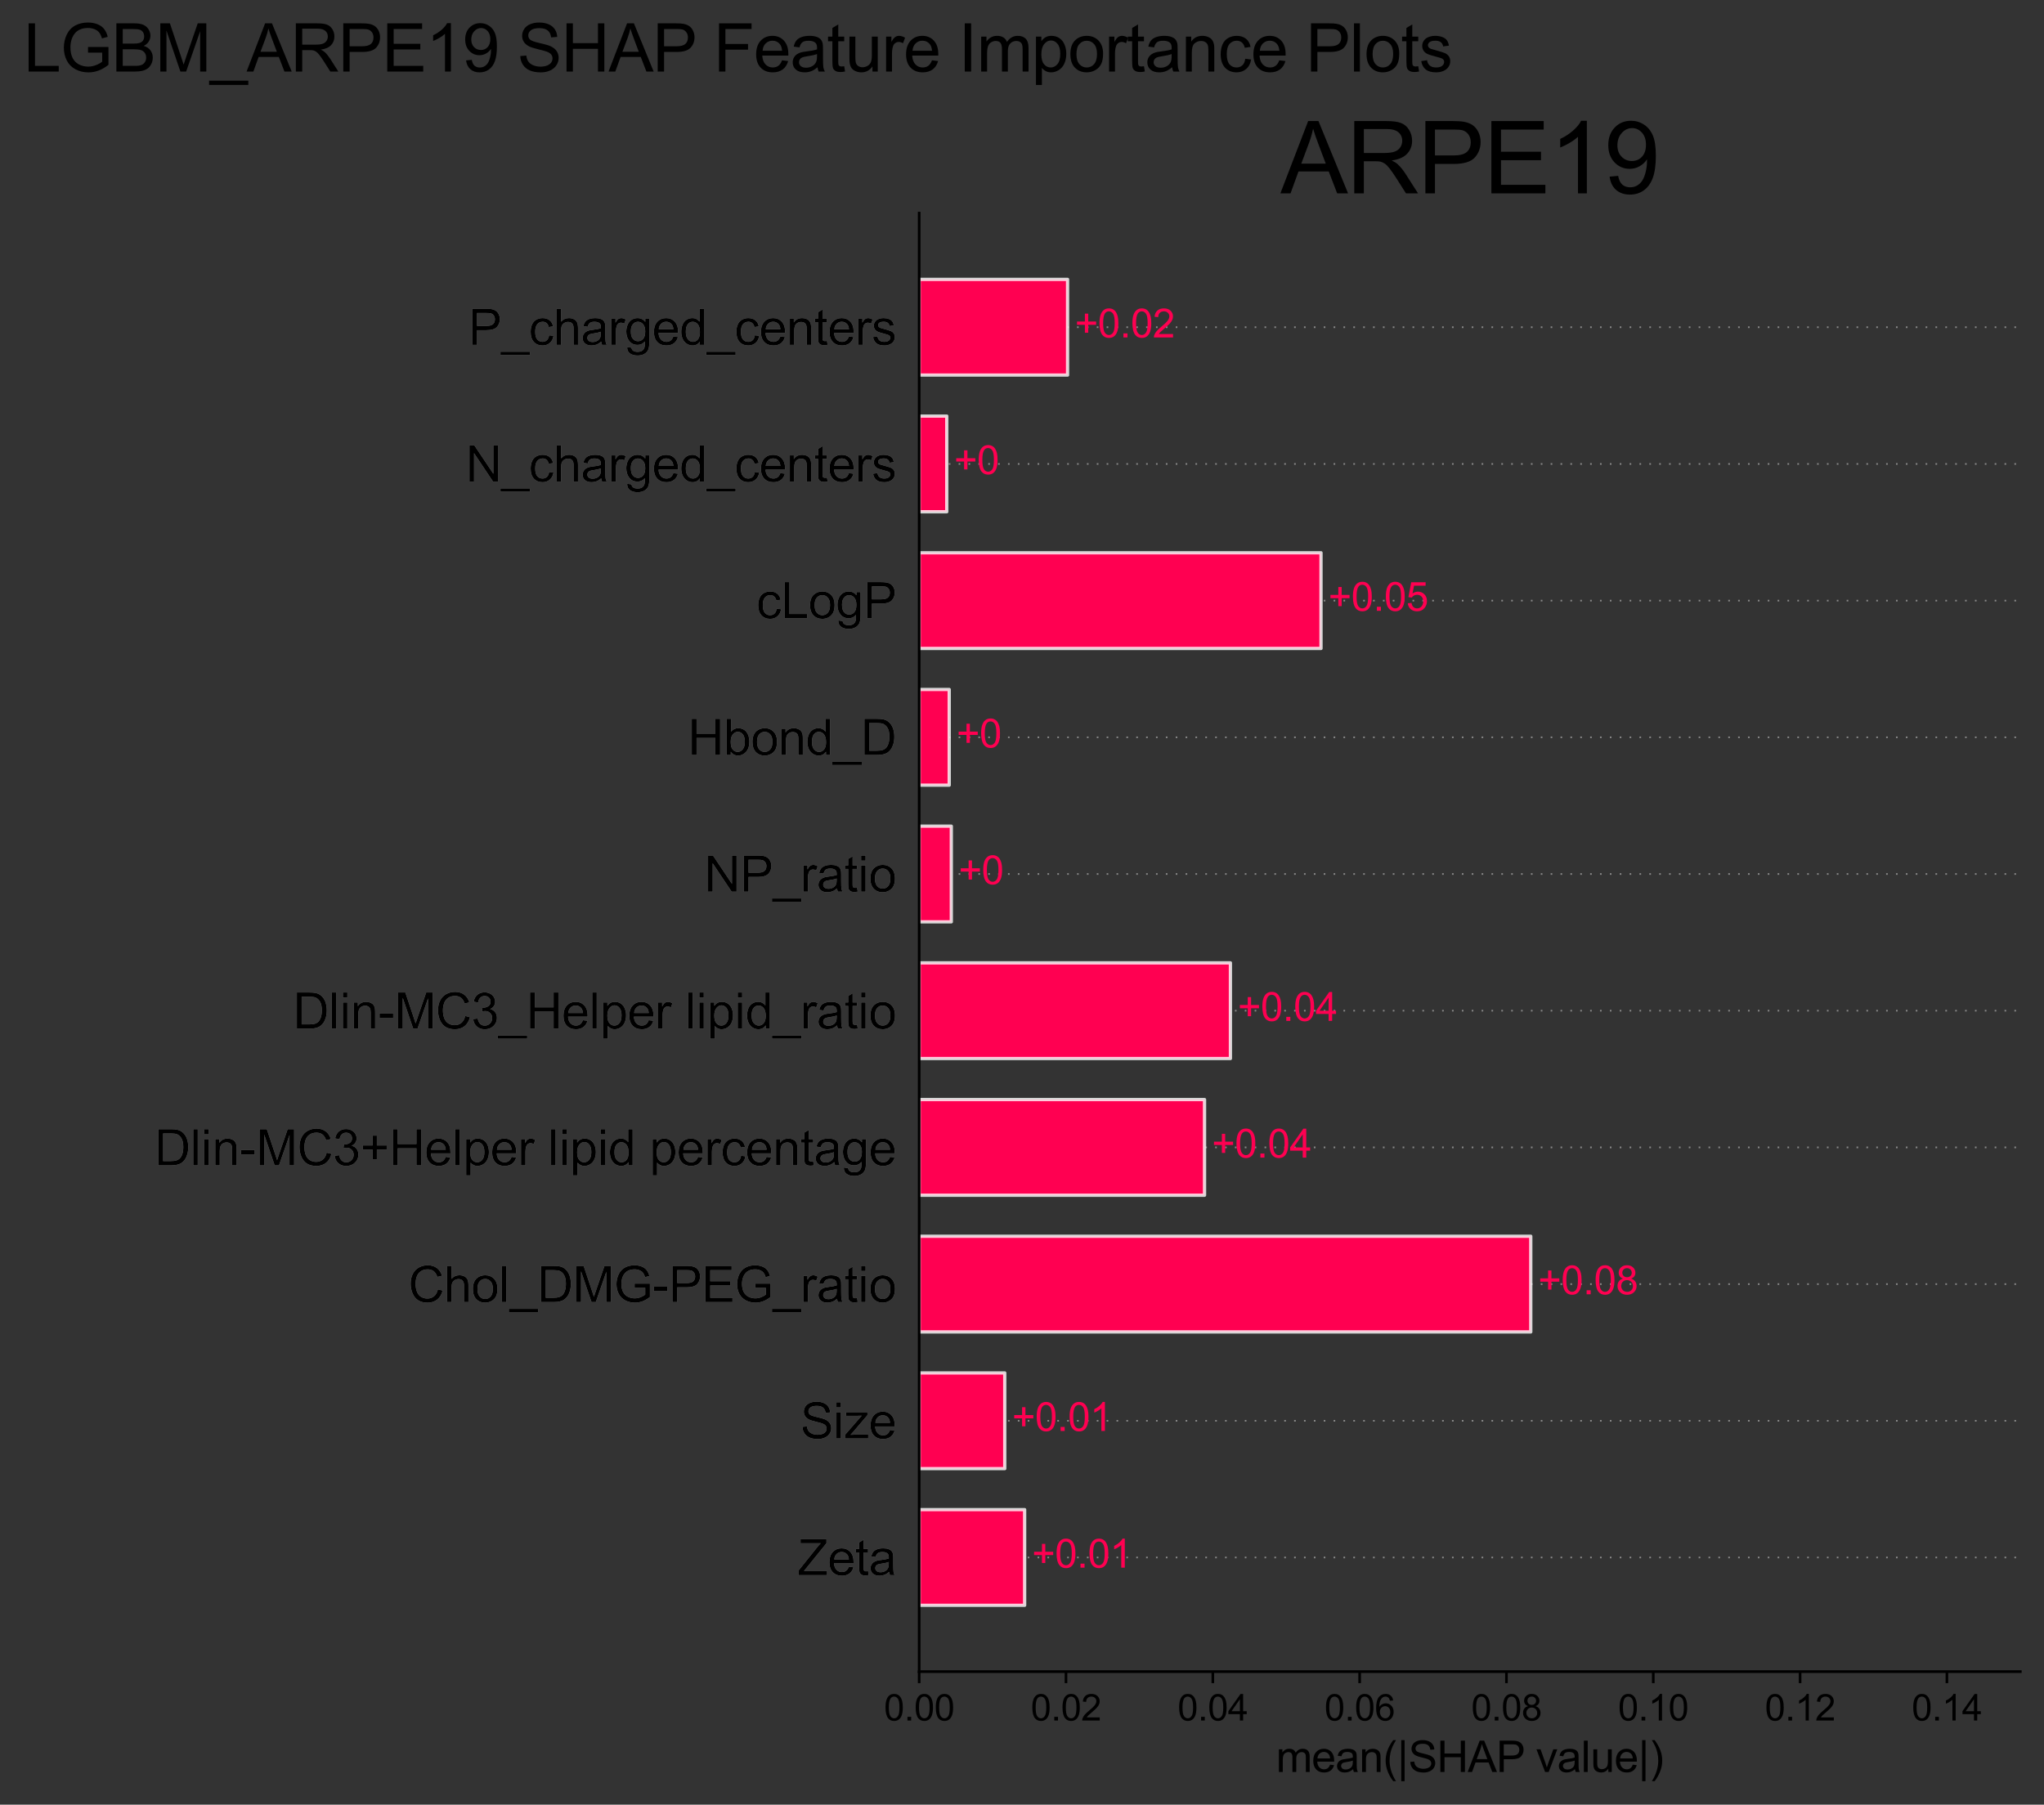 <?xml version="1.0" encoding="utf-8" standalone="no"?>
<!DOCTYPE svg PUBLIC "-//W3C//DTD SVG 1.1//EN"
  "http://www.w3.org/Graphics/SVG/1.1/DTD/svg11.dtd">
<svg xmlns:xlink="http://www.w3.org/1999/xlink" width="621.472pt" height="548.78pt" viewBox="0 0 621.472 548.78" xmlns="http://www.w3.org/2000/svg" version="1.1">
 <rect x="0" y="0" width="621.472" height="548.78" fill="#333333" stroke="none"/>
 <defs>
  <style type="text/css">*{stroke-linejoin: round; stroke-linecap: butt}</style>
 </defs>
 <g id="figure_1">
  <g id="patch_1">
   <path d="M 0 548.78 
L 621.472 548.78 
L 621.472 0 
L 0 0 
L 0 548.78 
z
" style="fill: none"/>
  </g>
  <g id="axes_1">
   <g id="patch_2">
    <path d="M 279.472 508.32 
L 614.272 508.32 
L 614.272 64.8 
L 279.472 64.8 
L 279.472 508.32 
z
" style="fill: none"/>
   </g>
   <g id="line2d_1">
    <path d="M 279.472 473.612 
L 614.272 473.612 
" clip-path="url(#p46409156b2)" style="fill: none; stroke-dasharray: 0.5,2.5; stroke-dashoffset: 0; stroke: #888888; stroke-width: 0.5"/>
   </g>
   <g id="line2d_2">
    <path d="M 279.472 432.045 
L 614.272 432.045 
" clip-path="url(#p46409156b2)" style="fill: none; stroke-dasharray: 0.5,2.5; stroke-dashoffset: 0; stroke: #888888; stroke-width: 0.5"/>
   </g>
   <g id="line2d_3">
    <path d="M 279.472 390.478 
L 614.272 390.478 
" clip-path="url(#p46409156b2)" style="fill: none; stroke-dasharray: 0.5,2.5; stroke-dashoffset: 0; stroke: #888888; stroke-width: 0.5"/>
   </g>
   <g id="line2d_4">
    <path d="M 279.472 348.911 
L 614.272 348.911 
" clip-path="url(#p46409156b2)" style="fill: none; stroke-dasharray: 0.5,2.5; stroke-dashoffset: 0; stroke: #888888; stroke-width: 0.5"/>
   </g>
   <g id="line2d_5">
    <path d="M 279.472 307.344 
L 614.272 307.344 
" clip-path="url(#p46409156b2)" style="fill: none; stroke-dasharray: 0.5,2.5; stroke-dashoffset: 0; stroke: #888888; stroke-width: 0.5"/>
   </g>
   <g id="line2d_6">
    <path d="M 279.472 265.776 
L 614.272 265.776 
" clip-path="url(#p46409156b2)" style="fill: none; stroke-dasharray: 0.5,2.5; stroke-dashoffset: 0; stroke: #888888; stroke-width: 0.5"/>
   </g>
   <g id="line2d_7">
    <path d="M 279.472 224.209 
L 614.272 224.209 
" clip-path="url(#p46409156b2)" style="fill: none; stroke-dasharray: 0.5,2.5; stroke-dashoffset: 0; stroke: #888888; stroke-width: 0.5"/>
   </g>
   <g id="line2d_8">
    <path d="M 279.472 182.642 
L 614.272 182.642 
" clip-path="url(#p46409156b2)" style="fill: none; stroke-dasharray: 0.5,2.5; stroke-dashoffset: 0; stroke: #888888; stroke-width: 0.5"/>
   </g>
   <g id="line2d_9">
    <path d="M 279.472 141.075 
L 614.272 141.075 
" clip-path="url(#p46409156b2)" style="fill: none; stroke-dasharray: 0.5,2.5; stroke-dashoffset: 0; stroke: #888888; stroke-width: 0.5"/>
   </g>
   <g id="line2d_10">
    <path d="M 279.472 99.508 
L 614.272 99.508 
" clip-path="url(#p46409156b2)" style="fill: none; stroke-dasharray: 0.5,2.5; stroke-dashoffset: 0; stroke: #888888; stroke-width: 0.5"/>
   </g>
   <g id="patch_3">
    <path d="M 279.472 114.057 
L 324.594 114.057 
L 324.594 84.96 
L 279.472 84.96 
z
" clip-path="url(#p46409156b2)" style="fill: #ff0051; stroke: #ffffff; stroke-opacity: 0.8; stroke-linejoin: miter"/>
   </g>
   <g id="patch_4">
    <path d="M 279.472 155.624 
L 287.867 155.624 
L 287.867 126.527 
L 279.472 126.527 
z
" clip-path="url(#p46409156b2)" style="fill: #ff0051; stroke: #ffffff; stroke-opacity: 0.8; stroke-linejoin: miter"/>
   </g>
   <g id="patch_5">
    <path d="M 279.472 197.191 
L 401.647 197.191 
L 401.647 168.094 
L 279.472 168.094 
z
" clip-path="url(#p46409156b2)" style="fill: #ff0051; stroke: #ffffff; stroke-opacity: 0.8; stroke-linejoin: miter"/>
   </g>
   <g id="patch_6">
    <path d="M 279.472 238.758 
L 288.606 238.758 
L 288.606 209.661 
L 279.472 209.661 
z
" clip-path="url(#p46409156b2)" style="fill: #ff0051; stroke: #ffffff; stroke-opacity: 0.8; stroke-linejoin: miter"/>
   </g>
   <g id="patch_7">
    <path d="M 279.472 280.325 
L 289.244 280.325 
L 289.244 251.228 
L 279.472 251.228 
z
" clip-path="url(#p46409156b2)" style="fill: #ff0051; stroke: #ffffff; stroke-opacity: 0.8; stroke-linejoin: miter"/>
   </g>
   <g id="patch_8">
    <path d="M 279.472 321.892 
L 374.108 321.892 
L 374.108 292.795 
L 279.472 292.795 
z
" clip-path="url(#p46409156b2)" style="fill: #ff0051; stroke: #ffffff; stroke-opacity: 0.8; stroke-linejoin: miter"/>
   </g>
   <g id="patch_9">
    <path d="M 279.472 363.459 
L 366.237 363.459 
L 366.237 334.362 
L 279.472 334.362 
z
" clip-path="url(#p46409156b2)" style="fill: #ff0051; stroke: #ffffff; stroke-opacity: 0.8; stroke-linejoin: miter"/>
   </g>
   <g id="patch_10">
    <path d="M 279.472 405.026 
L 465.428 405.026 
L 465.428 375.929 
L 279.472 375.929 
z
" clip-path="url(#p46409156b2)" style="fill: #ff0051; stroke: #ffffff; stroke-opacity: 0.8; stroke-linejoin: miter"/>
   </g>
   <g id="patch_11">
    <path d="M 279.472 446.593 
L 305.495 446.593 
L 305.495 417.496 
L 279.472 417.496 
z
" clip-path="url(#p46409156b2)" style="fill: #ff0051; stroke: #ffffff; stroke-opacity: 0.8; stroke-linejoin: miter"/>
   </g>
   <g id="patch_12">
    <path d="M 279.472 488.16 
L 311.54 488.16 
L 311.54 459.063 
L 279.472 459.063 
z
" clip-path="url(#p46409156b2)" style="fill: #ff0051; stroke: #ffffff; stroke-opacity: 0.8; stroke-linejoin: miter"/>
   </g>
   <g id="matplotlib.axis_1">
    <g id="xtick_1">
     <g id="line2d_11">
      <defs>
       <path id="ma00d646fec" d="M 0 0 
L 0 3.5 
" style="stroke: #000000; stroke-width: 0.8"/>
      </defs>
      <g>
       <use xlink:href="#ma00d646fec" x="279.472" y="508.32" style="stroke: #000000; stroke-width: 0.8"/>
      </g>
     </g>
     <g id="text_1">
      <!-- 0.00 -->
      <g transform="translate(268.768 523.194) scale(0.11 -0.11)">
       <defs>
        <path id="ArialMT-30" d="M 266 2259 
Q 266 3072 433 3567 
Q 600 4063 929 4331 
Q 1259 4600 1759 4600 
Q 2128 4600 2406 4451 
Q 2684 4303 2865 4023 
Q 3047 3744 3150 3342 
Q 3253 2941 3253 2259 
Q 3253 1453 3087 958 
Q 2922 463 2592 192 
Q 2263 -78 1759 -78 
Q 1097 -78 719 397 
Q 266 969 266 2259 
z
M 844 2259 
Q 844 1131 1108 757 
Q 1372 384 1759 384 
Q 2147 384 2411 759 
Q 2675 1134 2675 2259 
Q 2675 3391 2411 3762 
Q 2147 4134 1753 4134 
Q 1366 4134 1134 3806 
Q 844 3388 844 2259 
z
" transform="scale(0.016)"/>
        <path id="ArialMT-2e" d="M 581 0 
L 581 641 
L 1222 641 
L 1222 0 
L 581 0 
z
" transform="scale(0.016)"/>
       </defs>
       <use xlink:href="#ArialMT-30"/>
       <use xlink:href="#ArialMT-2e" x="55.615"/>
       <use xlink:href="#ArialMT-30" x="83.398"/>
       <use xlink:href="#ArialMT-30" x="139.014"/>
      </g>
     </g>
    </g>
    <g id="xtick_2">
     <g id="line2d_12">
      <g>
       <use xlink:href="#ma00d646fec" x="324.112" y="508.32" style="stroke: #000000; stroke-width: 0.8"/>
      </g>
     </g>
     <g id="text_2">
      <!-- 0.02 -->
      <g transform="translate(313.408 523.194) scale(0.11 -0.11)">
       <defs>
        <path id="ArialMT-32" d="M 3222 541 
L 3222 0 
L 194 0 
Q 188 203 259 391 
Q 375 700 629 1000 
Q 884 1300 1366 1694 
Q 2113 2306 2375 2664 
Q 2638 3022 2638 3341 
Q 2638 3675 2398 3904 
Q 2159 4134 1775 4134 
Q 1369 4134 1125 3890 
Q 881 3647 878 3216 
L 300 3275 
Q 359 3922 746 4261 
Q 1134 4600 1788 4600 
Q 2447 4600 2831 4234 
Q 3216 3869 3216 3328 
Q 3216 3053 3103 2787 
Q 2991 2522 2730 2228 
Q 2469 1934 1863 1422 
Q 1356 997 1212 845 
Q 1069 694 975 541 
L 3222 541 
z
" transform="scale(0.016)"/>
       </defs>
       <use xlink:href="#ArialMT-30"/>
       <use xlink:href="#ArialMT-2e" x="55.615"/>
       <use xlink:href="#ArialMT-30" x="83.398"/>
       <use xlink:href="#ArialMT-32" x="139.014"/>
      </g>
     </g>
    </g>
    <g id="xtick_3">
     <g id="line2d_13">
      <g>
       <use xlink:href="#ma00d646fec" x="368.752" y="508.32" style="stroke: #000000; stroke-width: 0.8"/>
      </g>
     </g>
     <g id="text_3">
      <!-- 0.04 -->
      <g transform="translate(358.048 523.194) scale(0.11 -0.11)">
       <defs>
        <path id="ArialMT-34" d="M 2069 0 
L 2069 1097 
L 81 1097 
L 81 1613 
L 2172 4581 
L 2631 4581 
L 2631 1613 
L 3250 1613 
L 3250 1097 
L 2631 1097 
L 2631 0 
L 2069 0 
z
M 2069 1613 
L 2069 3678 
L 634 1613 
L 2069 1613 
z
" transform="scale(0.016)"/>
       </defs>
       <use xlink:href="#ArialMT-30"/>
       <use xlink:href="#ArialMT-2e" x="55.615"/>
       <use xlink:href="#ArialMT-30" x="83.398"/>
       <use xlink:href="#ArialMT-34" x="139.014"/>
      </g>
     </g>
    </g>
    <g id="xtick_4">
     <g id="line2d_14">
      <g>
       <use xlink:href="#ma00d646fec" x="413.392" y="508.32" style="stroke: #000000; stroke-width: 0.8"/>
      </g>
     </g>
     <g id="text_4">
      <!-- 0.06 -->
      <g transform="translate(402.688 523.194) scale(0.11 -0.11)">
       <defs>
        <path id="ArialMT-36" d="M 3184 3459 
L 2625 3416 
Q 2550 3747 2413 3897 
Q 2184 4138 1850 4138 
Q 1581 4138 1378 3988 
Q 1113 3794 959 3422 
Q 806 3050 800 2363 
Q 1003 2672 1297 2822 
Q 1591 2972 1913 2972 
Q 2475 2972 2870 2558 
Q 3266 2144 3266 1488 
Q 3266 1056 3080 686 
Q 2894 316 2569 119 
Q 2244 -78 1831 -78 
Q 1128 -78 684 439 
Q 241 956 241 2144 
Q 241 3472 731 4075 
Q 1159 4600 1884 4600 
Q 2425 4600 2770 4297 
Q 3116 3994 3184 3459 
z
M 888 1484 
Q 888 1194 1011 928 
Q 1134 663 1356 523 
Q 1578 384 1822 384 
Q 2178 384 2434 671 
Q 2691 959 2691 1453 
Q 2691 1928 2437 2201 
Q 2184 2475 1800 2475 
Q 1419 2475 1153 2201 
Q 888 1928 888 1484 
z
" transform="scale(0.016)"/>
       </defs>
       <use xlink:href="#ArialMT-30"/>
       <use xlink:href="#ArialMT-2e" x="55.615"/>
       <use xlink:href="#ArialMT-30" x="83.398"/>
       <use xlink:href="#ArialMT-36" x="139.014"/>
      </g>
     </g>
    </g>
    <g id="xtick_5">
     <g id="line2d_15">
      <g>
       <use xlink:href="#ma00d646fec" x="458.032" y="508.32" style="stroke: #000000; stroke-width: 0.8"/>
      </g>
     </g>
     <g id="text_5">
      <!-- 0.08 -->
      <g transform="translate(447.328 523.194) scale(0.11 -0.11)">
       <defs>
        <path id="ArialMT-38" d="M 1131 2484 
Q 781 2613 612 2850 
Q 444 3088 444 3419 
Q 444 3919 803 4259 
Q 1163 4600 1759 4600 
Q 2359 4600 2725 4251 
Q 3091 3903 3091 3403 
Q 3091 3084 2923 2848 
Q 2756 2613 2416 2484 
Q 2838 2347 3058 2040 
Q 3278 1734 3278 1309 
Q 3278 722 2862 322 
Q 2447 -78 1769 -78 
Q 1091 -78 675 323 
Q 259 725 259 1325 
Q 259 1772 486 2073 
Q 713 2375 1131 2484 
z
M 1019 3438 
Q 1019 3113 1228 2906 
Q 1438 2700 1772 2700 
Q 2097 2700 2305 2904 
Q 2513 3109 2513 3406 
Q 2513 3716 2298 3927 
Q 2084 4138 1766 4138 
Q 1444 4138 1231 3931 
Q 1019 3725 1019 3438 
z
M 838 1322 
Q 838 1081 952 856 
Q 1066 631 1291 507 
Q 1516 384 1775 384 
Q 2178 384 2440 643 
Q 2703 903 2703 1303 
Q 2703 1709 2433 1975 
Q 2163 2241 1756 2241 
Q 1359 2241 1098 1978 
Q 838 1716 838 1322 
z
" transform="scale(0.016)"/>
       </defs>
       <use xlink:href="#ArialMT-30"/>
       <use xlink:href="#ArialMT-2e" x="55.615"/>
       <use xlink:href="#ArialMT-30" x="83.398"/>
       <use xlink:href="#ArialMT-38" x="139.014"/>
      </g>
     </g>
    </g>
    <g id="xtick_6">
     <g id="line2d_16">
      <g>
       <use xlink:href="#ma00d646fec" x="502.672" y="508.32" style="stroke: #000000; stroke-width: 0.8"/>
      </g>
     </g>
     <g id="text_6">
      <!-- 0.10 -->
      <g transform="translate(491.968 523.194) scale(0.11 -0.11)">
       <defs>
        <path id="ArialMT-31" d="M 2384 0 
L 1822 0 
L 1822 3584 
Q 1619 3391 1289 3197 
Q 959 3003 697 2906 
L 697 3450 
Q 1169 3672 1522 3987 
Q 1875 4303 2022 4600 
L 2384 4600 
L 2384 0 
z
" transform="scale(0.016)"/>
       </defs>
       <use xlink:href="#ArialMT-30"/>
       <use xlink:href="#ArialMT-2e" x="55.615"/>
       <use xlink:href="#ArialMT-31" x="83.398"/>
       <use xlink:href="#ArialMT-30" x="139.014"/>
      </g>
     </g>
    </g>
    <g id="xtick_7">
     <g id="line2d_17">
      <g>
       <use xlink:href="#ma00d646fec" x="547.312" y="508.32" style="stroke: #000000; stroke-width: 0.8"/>
      </g>
     </g>
     <g id="text_7">
      <!-- 0.12 -->
      <g transform="translate(536.608 523.194) scale(0.11 -0.11)">
       <use xlink:href="#ArialMT-30"/>
       <use xlink:href="#ArialMT-2e" x="55.615"/>
       <use xlink:href="#ArialMT-31" x="83.398"/>
       <use xlink:href="#ArialMT-32" x="139.014"/>
      </g>
     </g>
    </g>
    <g id="xtick_8">
     <g id="line2d_18">
      <g>
       <use xlink:href="#ma00d646fec" x="591.952" y="508.32" style="stroke: #000000; stroke-width: 0.8"/>
      </g>
     </g>
     <g id="text_8">
      <!-- 0.14 -->
      <g transform="translate(581.248 523.194) scale(0.11 -0.11)">
       <use xlink:href="#ArialMT-30"/>
       <use xlink:href="#ArialMT-2e" x="55.615"/>
       <use xlink:href="#ArialMT-31" x="83.398"/>
       <use xlink:href="#ArialMT-34" x="139.014"/>
      </g>
     </g>
    </g>
    <g id="text_9">
     <!-- mean(|SHAP value|) -->
     <g transform="translate(387.976 538.843) scale(0.13 -0.13)">
      <defs>
       <path id="ArialMT-6d" d="M 422 0 
L 422 3319 
L 925 3319 
L 925 2853 
Q 1081 3097 1340 3245 
Q 1600 3394 1931 3394 
Q 2300 3394 2536 3241 
Q 2772 3088 2869 2813 
Q 3263 3394 3894 3394 
Q 4388 3394 4653 3120 
Q 4919 2847 4919 2278 
L 4919 0 
L 4359 0 
L 4359 2091 
Q 4359 2428 4304 2576 
Q 4250 2725 4106 2815 
Q 3963 2906 3769 2906 
Q 3419 2906 3187 2673 
Q 2956 2441 2956 1928 
L 2956 0 
L 2394 0 
L 2394 2156 
Q 2394 2531 2256 2718 
Q 2119 2906 1806 2906 
Q 1569 2906 1367 2781 
Q 1166 2656 1075 2415 
Q 984 2175 984 1722 
L 984 0 
L 422 0 
z
" transform="scale(0.016)"/>
       <path id="ArialMT-65" d="M 2694 1069 
L 3275 997 
Q 3138 488 2766 206 
Q 2394 -75 1816 -75 
Q 1088 -75 661 373 
Q 234 822 234 1631 
Q 234 2469 665 2931 
Q 1097 3394 1784 3394 
Q 2450 3394 2872 2941 
Q 3294 2488 3294 1666 
Q 3294 1616 3291 1516 
L 816 1516 
Q 847 969 1125 678 
Q 1403 388 1819 388 
Q 2128 388 2347 550 
Q 2566 713 2694 1069 
z
M 847 1978 
L 2700 1978 
Q 2663 2397 2488 2606 
Q 2219 2931 1791 2931 
Q 1403 2931 1139 2672 
Q 875 2413 847 1978 
z
" transform="scale(0.016)"/>
       <path id="ArialMT-61" d="M 2588 409 
Q 2275 144 1986 34 
Q 1697 -75 1366 -75 
Q 819 -75 525 192 
Q 231 459 231 875 
Q 231 1119 342 1320 
Q 453 1522 633 1644 
Q 813 1766 1038 1828 
Q 1203 1872 1538 1913 
Q 2219 1994 2541 2106 
Q 2544 2222 2544 2253 
Q 2544 2597 2384 2738 
Q 2169 2928 1744 2928 
Q 1347 2928 1158 2789 
Q 969 2650 878 2297 
L 328 2372 
Q 403 2725 575 2942 
Q 747 3159 1072 3276 
Q 1397 3394 1825 3394 
Q 2250 3394 2515 3294 
Q 2781 3194 2906 3042 
Q 3031 2891 3081 2659 
Q 3109 2516 3109 2141 
L 3109 1391 
Q 3109 606 3145 398 
Q 3181 191 3288 0 
L 2700 0 
Q 2613 175 2588 409 
z
M 2541 1666 
Q 2234 1541 1622 1453 
Q 1275 1403 1131 1340 
Q 988 1278 909 1158 
Q 831 1038 831 891 
Q 831 666 1001 516 
Q 1172 366 1500 366 
Q 1825 366 2078 508 
Q 2331 650 2450 897 
Q 2541 1088 2541 1459 
L 2541 1666 
z
" transform="scale(0.016)"/>
       <path id="ArialMT-6e" d="M 422 0 
L 422 3319 
L 928 3319 
L 928 2847 
Q 1294 3394 1984 3394 
Q 2284 3394 2536 3286 
Q 2788 3178 2913 3003 
Q 3038 2828 3088 2588 
Q 3119 2431 3119 2041 
L 3119 0 
L 2556 0 
L 2556 2019 
Q 2556 2363 2490 2533 
Q 2425 2703 2258 2804 
Q 2091 2906 1866 2906 
Q 1506 2906 1245 2678 
Q 984 2450 984 1813 
L 984 0 
L 422 0 
z
" transform="scale(0.016)"/>
       <path id="ArialMT-28" d="M 1497 -1347 
Q 1031 -759 709 28 
Q 388 816 388 1659 
Q 388 2403 628 3084 
Q 909 3875 1497 4659 
L 1900 4659 
Q 1522 4009 1400 3731 
Q 1209 3300 1100 2831 
Q 966 2247 966 1656 
Q 966 153 1900 -1347 
L 1497 -1347 
z
" transform="scale(0.016)"/>
       <path id="ArialMT-7c" d="M 588 -1347 
L 588 4659 
L 1078 4659 
L 1078 -1347 
L 588 -1347 
z
" transform="scale(0.016)"/>
       <path id="ArialMT-53" d="M 288 1472 
L 859 1522 
Q 900 1178 1048 958 
Q 1197 738 1509 602 
Q 1822 466 2213 466 
Q 2559 466 2825 569 
Q 3091 672 3220 851 
Q 3350 1031 3350 1244 
Q 3350 1459 3225 1620 
Q 3100 1781 2813 1891 
Q 2628 1963 1997 2114 
Q 1366 2266 1113 2400 
Q 784 2572 623 2826 
Q 463 3081 463 3397 
Q 463 3744 659 4045 
Q 856 4347 1234 4503 
Q 1613 4659 2075 4659 
Q 2584 4659 2973 4495 
Q 3363 4331 3572 4012 
Q 3781 3694 3797 3291 
L 3216 3247 
Q 3169 3681 2898 3903 
Q 2628 4125 2100 4125 
Q 1550 4125 1298 3923 
Q 1047 3722 1047 3438 
Q 1047 3191 1225 3031 
Q 1400 2872 2139 2705 
Q 2878 2538 3153 2413 
Q 3553 2228 3743 1945 
Q 3934 1663 3934 1294 
Q 3934 928 3725 604 
Q 3516 281 3123 101 
Q 2731 -78 2241 -78 
Q 1619 -78 1198 103 
Q 778 284 539 648 
Q 300 1013 288 1472 
z
" transform="scale(0.016)"/>
       <path id="ArialMT-48" d="M 513 0 
L 513 4581 
L 1119 4581 
L 1119 2700 
L 3500 2700 
L 3500 4581 
L 4106 4581 
L 4106 0 
L 3500 0 
L 3500 2159 
L 1119 2159 
L 1119 0 
L 513 0 
z
" transform="scale(0.016)"/>
       <path id="ArialMT-41" d="M -9 0 
L 1750 4581 
L 2403 4581 
L 4278 0 
L 3588 0 
L 3053 1388 
L 1138 1388 
L 634 0 
L -9 0 
z
M 1313 1881 
L 2866 1881 
L 2388 3150 
Q 2169 3728 2063 4100 
Q 1975 3659 1816 3225 
L 1313 1881 
z
" transform="scale(0.016)"/>
       <path id="ArialMT-50" d="M 494 0 
L 494 4581 
L 2222 4581 
Q 2678 4581 2919 4538 
Q 3256 4481 3484 4323 
Q 3713 4166 3852 3881 
Q 3991 3597 3991 3256 
Q 3991 2672 3619 2267 
Q 3247 1863 2275 1863 
L 1100 1863 
L 1100 0 
L 494 0 
z
M 1100 2403 
L 2284 2403 
Q 2872 2403 3119 2622 
Q 3366 2841 3366 3238 
Q 3366 3525 3220 3729 
Q 3075 3934 2838 4000 
Q 2684 4041 2272 4041 
L 1100 4041 
L 1100 2403 
z
" transform="scale(0.016)"/>
       <path id="ArialMT-20" transform="scale(0.016)"/>
       <path id="ArialMT-76" d="M 1344 0 
L 81 3319 
L 675 3319 
L 1388 1331 
Q 1503 1009 1600 663 
Q 1675 925 1809 1294 
L 2547 3319 
L 3125 3319 
L 1869 0 
L 1344 0 
z
" transform="scale(0.016)"/>
       <path id="ArialMT-6c" d="M 409 0 
L 409 4581 
L 972 4581 
L 972 0 
L 409 0 
z
" transform="scale(0.016)"/>
       <path id="ArialMT-75" d="M 2597 0 
L 2597 488 
Q 2209 -75 1544 -75 
Q 1250 -75 995 37 
Q 741 150 617 320 
Q 494 491 444 738 
Q 409 903 409 1263 
L 409 3319 
L 972 3319 
L 972 1478 
Q 972 1038 1006 884 
Q 1059 663 1231 536 
Q 1403 409 1656 409 
Q 1909 409 2131 539 
Q 2353 669 2445 892 
Q 2538 1116 2538 1541 
L 2538 3319 
L 3100 3319 
L 3100 0 
L 2597 0 
z
" transform="scale(0.016)"/>
       <path id="ArialMT-29" d="M 791 -1347 
L 388 -1347 
Q 1322 153 1322 1656 
Q 1322 2244 1188 2822 
Q 1081 3291 891 3722 
Q 769 4003 388 4659 
L 791 4659 
Q 1378 3875 1659 3084 
Q 1900 2403 1900 1659 
Q 1900 816 1576 28 
Q 1253 -759 791 -1347 
z
" transform="scale(0.016)"/>
      </defs>
      <use xlink:href="#ArialMT-6d"/>
      <use xlink:href="#ArialMT-65" x="83.301"/>
      <use xlink:href="#ArialMT-61" x="138.916"/>
      <use xlink:href="#ArialMT-6e" x="194.531"/>
      <use xlink:href="#ArialMT-28" x="250.146"/>
      <use xlink:href="#ArialMT-7c" x="283.447"/>
      <use xlink:href="#ArialMT-53" x="309.424"/>
      <use xlink:href="#ArialMT-48" x="376.123"/>
      <use xlink:href="#ArialMT-41" x="448.34"/>
      <use xlink:href="#ArialMT-50" x="515.039"/>
      <use xlink:href="#ArialMT-20" x="579.988"/>
      <use xlink:href="#ArialMT-76" x="607.771"/>
      <use xlink:href="#ArialMT-61" x="657.771"/>
      <use xlink:href="#ArialMT-6c" x="713.387"/>
      <use xlink:href="#ArialMT-75" x="735.604"/>
      <use xlink:href="#ArialMT-65" x="791.219"/>
      <use xlink:href="#ArialMT-7c" x="846.834"/>
      <use xlink:href="#ArialMT-29" x="872.811"/>
     </g>
    </g>
   </g>
   <g id="matplotlib.axis_2">
    <g id="ytick_1">
     <g id="text_10">
      <!-- P_charged_centers -->
      <g style="fill: #999999" transform="translate(142.396 104.877) scale(0.15 -0.15)">
       <defs>
        <path id="ArialMT-5f" d="M -97 -1272 
L -97 -866 
L 3631 -866 
L 3631 -1272 
L -97 -1272 
z
" transform="scale(0.016)"/>
        <path id="ArialMT-63" d="M 2588 1216 
L 3141 1144 
Q 3050 572 2676 248 
Q 2303 -75 1759 -75 
Q 1078 -75 664 370 
Q 250 816 250 1647 
Q 250 2184 428 2587 
Q 606 2991 970 3192 
Q 1334 3394 1763 3394 
Q 2303 3394 2647 3120 
Q 2991 2847 3088 2344 
L 2541 2259 
Q 2463 2594 2264 2762 
Q 2066 2931 1784 2931 
Q 1359 2931 1093 2626 
Q 828 2322 828 1663 
Q 828 994 1084 691 
Q 1341 388 1753 388 
Q 2084 388 2306 591 
Q 2528 794 2588 1216 
z
" transform="scale(0.016)"/>
        <path id="ArialMT-68" d="M 422 0 
L 422 4581 
L 984 4581 
L 984 2938 
Q 1378 3394 1978 3394 
Q 2347 3394 2619 3248 
Q 2891 3103 3008 2847 
Q 3125 2591 3125 2103 
L 3125 0 
L 2563 0 
L 2563 2103 
Q 2563 2525 2380 2717 
Q 2197 2909 1863 2909 
Q 1613 2909 1392 2779 
Q 1172 2650 1078 2428 
Q 984 2206 984 1816 
L 984 0 
L 422 0 
z
" transform="scale(0.016)"/>
        <path id="ArialMT-72" d="M 416 0 
L 416 3319 
L 922 3319 
L 922 2816 
Q 1116 3169 1280 3281 
Q 1444 3394 1641 3394 
Q 1925 3394 2219 3213 
L 2025 2691 
Q 1819 2813 1613 2813 
Q 1428 2813 1281 2702 
Q 1134 2591 1072 2394 
Q 978 2094 978 1738 
L 978 0 
L 416 0 
z
" transform="scale(0.016)"/>
        <path id="ArialMT-67" d="M 319 -275 
L 866 -356 
Q 900 -609 1056 -725 
Q 1266 -881 1628 -881 
Q 2019 -881 2231 -725 
Q 2444 -569 2519 -288 
Q 2563 -116 2559 434 
Q 2191 0 1641 0 
Q 956 0 581 494 
Q 206 988 206 1678 
Q 206 2153 378 2554 
Q 550 2956 876 3175 
Q 1203 3394 1644 3394 
Q 2231 3394 2613 2919 
L 2613 3319 
L 3131 3319 
L 3131 450 
Q 3131 -325 2973 -648 
Q 2816 -972 2473 -1159 
Q 2131 -1347 1631 -1347 
Q 1038 -1347 672 -1080 
Q 306 -813 319 -275 
z
M 784 1719 
Q 784 1066 1043 766 
Q 1303 466 1694 466 
Q 2081 466 2343 764 
Q 2606 1063 2606 1700 
Q 2606 2309 2336 2618 
Q 2066 2928 1684 2928 
Q 1309 2928 1046 2623 
Q 784 2319 784 1719 
z
" transform="scale(0.016)"/>
        <path id="ArialMT-64" d="M 2575 0 
L 2575 419 
Q 2259 -75 1647 -75 
Q 1250 -75 917 144 
Q 584 363 401 755 
Q 219 1147 219 1656 
Q 219 2153 384 2558 
Q 550 2963 881 3178 
Q 1213 3394 1622 3394 
Q 1922 3394 2156 3267 
Q 2391 3141 2538 2938 
L 2538 4581 
L 3097 4581 
L 3097 0 
L 2575 0 
z
M 797 1656 
Q 797 1019 1065 703 
Q 1334 388 1700 388 
Q 2069 388 2326 689 
Q 2584 991 2584 1609 
Q 2584 2291 2321 2609 
Q 2059 2928 1675 2928 
Q 1300 2928 1048 2622 
Q 797 2316 797 1656 
z
" transform="scale(0.016)"/>
        <path id="ArialMT-74" d="M 1650 503 
L 1731 6 
Q 1494 -44 1306 -44 
Q 1000 -44 831 53 
Q 663 150 594 308 
Q 525 466 525 972 
L 525 2881 
L 113 2881 
L 113 3319 
L 525 3319 
L 525 4141 
L 1084 4478 
L 1084 3319 
L 1650 3319 
L 1650 2881 
L 1084 2881 
L 1084 941 
Q 1084 700 1114 631 
Q 1144 563 1211 522 
Q 1278 481 1403 481 
Q 1497 481 1650 503 
z
" transform="scale(0.016)"/>
        <path id="ArialMT-73" d="M 197 991 
L 753 1078 
Q 800 744 1014 566 
Q 1228 388 1613 388 
Q 2000 388 2187 545 
Q 2375 703 2375 916 
Q 2375 1106 2209 1216 
Q 2094 1291 1634 1406 
Q 1016 1563 777 1677 
Q 538 1791 414 1992 
Q 291 2194 291 2438 
Q 291 2659 392 2848 
Q 494 3038 669 3163 
Q 800 3259 1026 3326 
Q 1253 3394 1513 3394 
Q 1903 3394 2198 3281 
Q 2494 3169 2634 2976 
Q 2775 2784 2828 2463 
L 2278 2388 
Q 2241 2644 2061 2787 
Q 1881 2931 1553 2931 
Q 1166 2931 1000 2803 
Q 834 2675 834 2503 
Q 834 2394 903 2306 
Q 972 2216 1119 2156 
Q 1203 2125 1616 2013 
Q 2213 1853 2448 1751 
Q 2684 1650 2818 1456 
Q 2953 1263 2953 975 
Q 2953 694 2789 445 
Q 2625 197 2315 61 
Q 2006 -75 1616 -75 
Q 969 -75 630 194 
Q 291 463 197 991 
z
" transform="scale(0.016)"/>
       </defs>
       <use xlink:href="#ArialMT-50"/>
       <use xlink:href="#ArialMT-5f" x="66.699"/>
       <use xlink:href="#ArialMT-63" x="122.314"/>
       <use xlink:href="#ArialMT-68" x="172.314"/>
       <use xlink:href="#ArialMT-61" x="227.93"/>
       <use xlink:href="#ArialMT-72" x="283.545"/>
       <use xlink:href="#ArialMT-67" x="316.846"/>
       <use xlink:href="#ArialMT-65" x="372.461"/>
       <use xlink:href="#ArialMT-64" x="428.076"/>
       <use xlink:href="#ArialMT-5f" x="483.691"/>
       <use xlink:href="#ArialMT-63" x="539.307"/>
       <use xlink:href="#ArialMT-65" x="589.307"/>
       <use xlink:href="#ArialMT-6e" x="644.922"/>
       <use xlink:href="#ArialMT-74" x="700.537"/>
       <use xlink:href="#ArialMT-65" x="728.32"/>
       <use xlink:href="#ArialMT-72" x="783.936"/>
       <use xlink:href="#ArialMT-73" x="817.236"/>
      </g>
     </g>
    </g>
    <g id="ytick_2">
     <g id="text_11">
      <!-- N_charged_centers -->
      <g style="fill: #999999" transform="translate(141.569 146.444) scale(0.15 -0.15)">
       <defs>
        <path id="ArialMT-4e" d="M 488 0 
L 488 4581 
L 1109 4581 
L 3516 984 
L 3516 4581 
L 4097 4581 
L 4097 0 
L 3475 0 
L 1069 3600 
L 1069 0 
L 488 0 
z
" transform="scale(0.016)"/>
       </defs>
       <use xlink:href="#ArialMT-4e"/>
       <use xlink:href="#ArialMT-5f" x="72.217"/>
       <use xlink:href="#ArialMT-63" x="127.832"/>
       <use xlink:href="#ArialMT-68" x="177.832"/>
       <use xlink:href="#ArialMT-61" x="233.447"/>
       <use xlink:href="#ArialMT-72" x="289.062"/>
       <use xlink:href="#ArialMT-67" x="322.363"/>
       <use xlink:href="#ArialMT-65" x="377.979"/>
       <use xlink:href="#ArialMT-64" x="433.594"/>
       <use xlink:href="#ArialMT-5f" x="489.209"/>
       <use xlink:href="#ArialMT-63" x="544.824"/>
       <use xlink:href="#ArialMT-65" x="594.824"/>
       <use xlink:href="#ArialMT-6e" x="650.439"/>
       <use xlink:href="#ArialMT-74" x="706.055"/>
       <use xlink:href="#ArialMT-65" x="733.838"/>
       <use xlink:href="#ArialMT-72" x="789.453"/>
       <use xlink:href="#ArialMT-73" x="822.754"/>
      </g>
     </g>
    </g>
    <g id="ytick_3">
     <g id="text_12">
      <!-- cLogP -->
      <g style="fill: #999999" transform="translate(229.942 188.011) scale(0.15 -0.15)">
       <defs>
        <path id="ArialMT-4c" d="M 469 0 
L 469 4581 
L 1075 4581 
L 1075 541 
L 3331 541 
L 3331 0 
L 469 0 
z
" transform="scale(0.016)"/>
        <path id="ArialMT-6f" d="M 213 1659 
Q 213 2581 725 3025 
Q 1153 3394 1769 3394 
Q 2453 3394 2887 2945 
Q 3322 2497 3322 1706 
Q 3322 1066 3130 698 
Q 2938 331 2570 128 
Q 2203 -75 1769 -75 
Q 1072 -75 642 372 
Q 213 819 213 1659 
z
M 791 1659 
Q 791 1022 1069 705 
Q 1347 388 1769 388 
Q 2188 388 2466 706 
Q 2744 1025 2744 1678 
Q 2744 2294 2464 2611 
Q 2184 2928 1769 2928 
Q 1347 2928 1069 2612 
Q 791 2297 791 1659 
z
" transform="scale(0.016)"/>
       </defs>
       <use xlink:href="#ArialMT-63"/>
       <use xlink:href="#ArialMT-4c" x="50"/>
       <use xlink:href="#ArialMT-6f" x="105.615"/>
       <use xlink:href="#ArialMT-67" x="161.23"/>
       <use xlink:href="#ArialMT-50" x="216.846"/>
      </g>
     </g>
    </g>
    <g id="ytick_4">
     <g id="text_13">
      <!-- Hbond_D -->
      <g style="fill: #999999" transform="translate(209.099 229.578) scale(0.15 -0.15)">
       <defs>
        <path id="ArialMT-62" d="M 941 0 
L 419 0 
L 419 4581 
L 981 4581 
L 981 2947 
Q 1338 3394 1891 3394 
Q 2197 3394 2470 3270 
Q 2744 3147 2920 2923 
Q 3097 2700 3197 2384 
Q 3297 2069 3297 1709 
Q 3297 856 2875 390 
Q 2453 -75 1863 -75 
Q 1275 -75 941 416 
L 941 0 
z
M 934 1684 
Q 934 1088 1097 822 
Q 1363 388 1816 388 
Q 2184 388 2453 708 
Q 2722 1028 2722 1663 
Q 2722 2313 2464 2622 
Q 2206 2931 1841 2931 
Q 1472 2931 1203 2611 
Q 934 2291 934 1684 
z
" transform="scale(0.016)"/>
        <path id="ArialMT-44" d="M 494 0 
L 494 4581 
L 2072 4581 
Q 2606 4581 2888 4516 
Q 3281 4425 3559 4188 
Q 3922 3881 4101 3404 
Q 4281 2928 4281 2316 
Q 4281 1794 4159 1391 
Q 4038 988 3847 723 
Q 3656 459 3429 307 
Q 3203 156 2883 78 
Q 2563 0 2147 0 
L 494 0 
z
M 1100 541 
L 2078 541 
Q 2531 541 2789 625 
Q 3047 709 3200 863 
Q 3416 1078 3536 1442 
Q 3656 1806 3656 2325 
Q 3656 3044 3420 3430 
Q 3184 3816 2847 3947 
Q 2603 4041 2063 4041 
L 1100 4041 
L 1100 541 
z
" transform="scale(0.016)"/>
       </defs>
       <use xlink:href="#ArialMT-48"/>
       <use xlink:href="#ArialMT-62" x="72.217"/>
       <use xlink:href="#ArialMT-6f" x="127.832"/>
       <use xlink:href="#ArialMT-6e" x="183.447"/>
       <use xlink:href="#ArialMT-64" x="239.062"/>
       <use xlink:href="#ArialMT-5f" x="294.678"/>
       <use xlink:href="#ArialMT-44" x="350.293"/>
      </g>
     </g>
    </g>
    <g id="ytick_5">
     <g id="text_14">
      <!-- NP_ratio -->
      <g style="fill: #999999" transform="translate(214.115 271.145) scale(0.15 -0.15)">
       <defs>
        <path id="ArialMT-69" d="M 425 3934 
L 425 4581 
L 988 4581 
L 988 3934 
L 425 3934 
z
M 425 0 
L 425 3319 
L 988 3319 
L 988 0 
L 425 0 
z
" transform="scale(0.016)"/>
       </defs>
       <use xlink:href="#ArialMT-4e"/>
       <use xlink:href="#ArialMT-50" x="72.217"/>
       <use xlink:href="#ArialMT-5f" x="138.916"/>
       <use xlink:href="#ArialMT-72" x="194.531"/>
       <use xlink:href="#ArialMT-61" x="227.832"/>
       <use xlink:href="#ArialMT-74" x="283.447"/>
       <use xlink:href="#ArialMT-69" x="311.23"/>
       <use xlink:href="#ArialMT-6f" x="333.447"/>
      </g>
     </g>
    </g>
    <g id="ytick_6">
     <g id="text_15">
      <!-- Dlin-MC3_Helper lipid_ratio -->
      <g style="fill: #999999" transform="translate(89.076 312.803) scale(0.15 -0.15)">
       <defs>
        <path id="ArialMT-2d" d="M 203 1375 
L 203 1941 
L 1931 1941 
L 1931 1375 
L 203 1375 
z
" transform="scale(0.016)"/>
        <path id="ArialMT-4d" d="M 475 0 
L 475 4581 
L 1388 4581 
L 2472 1338 
Q 2622 884 2691 659 
Q 2769 909 2934 1394 
L 4031 4581 
L 4847 4581 
L 4847 0 
L 4263 0 
L 4263 3834 
L 2931 0 
L 2384 0 
L 1059 3900 
L 1059 0 
L 475 0 
z
" transform="scale(0.016)"/>
        <path id="ArialMT-43" d="M 3763 1606 
L 4369 1453 
Q 4178 706 3683 314 
Q 3188 -78 2472 -78 
Q 1731 -78 1267 223 
Q 803 525 561 1097 
Q 319 1669 319 2325 
Q 319 3041 592 3573 
Q 866 4106 1370 4382 
Q 1875 4659 2481 4659 
Q 3169 4659 3637 4309 
Q 4106 3959 4291 3325 
L 3694 3184 
Q 3534 3684 3231 3912 
Q 2928 4141 2469 4141 
Q 1941 4141 1586 3887 
Q 1231 3634 1087 3207 
Q 944 2781 944 2328 
Q 944 1744 1114 1308 
Q 1284 872 1643 656 
Q 2003 441 2422 441 
Q 2931 441 3284 734 
Q 3638 1028 3763 1606 
z
" transform="scale(0.016)"/>
        <path id="ArialMT-33" d="M 269 1209 
L 831 1284 
Q 928 806 1161 595 
Q 1394 384 1728 384 
Q 2125 384 2398 659 
Q 2672 934 2672 1341 
Q 2672 1728 2419 1979 
Q 2166 2231 1775 2231 
Q 1616 2231 1378 2169 
L 1441 2663 
Q 1497 2656 1531 2656 
Q 1891 2656 2178 2843 
Q 2466 3031 2466 3422 
Q 2466 3731 2256 3934 
Q 2047 4138 1716 4138 
Q 1388 4138 1169 3931 
Q 950 3725 888 3313 
L 325 3413 
Q 428 3978 793 4289 
Q 1159 4600 1703 4600 
Q 2078 4600 2393 4439 
Q 2709 4278 2876 4000 
Q 3044 3722 3044 3409 
Q 3044 3113 2884 2869 
Q 2725 2625 2413 2481 
Q 2819 2388 3044 2092 
Q 3269 1797 3269 1353 
Q 3269 753 2831 336 
Q 2394 -81 1725 -81 
Q 1122 -81 723 278 
Q 325 638 269 1209 
z
" transform="scale(0.016)"/>
        <path id="ArialMT-70" d="M 422 -1272 
L 422 3319 
L 934 3319 
L 934 2888 
Q 1116 3141 1344 3267 
Q 1572 3394 1897 3394 
Q 2322 3394 2647 3175 
Q 2972 2956 3137 2557 
Q 3303 2159 3303 1684 
Q 3303 1175 3120 767 
Q 2938 359 2589 142 
Q 2241 -75 1856 -75 
Q 1575 -75 1351 44 
Q 1128 163 984 344 
L 984 -1272 
L 422 -1272 
z
M 931 1641 
Q 931 1000 1190 694 
Q 1450 388 1819 388 
Q 2194 388 2461 705 
Q 2728 1022 2728 1688 
Q 2728 2322 2467 2637 
Q 2206 2953 1844 2953 
Q 1484 2953 1207 2617 
Q 931 2281 931 1641 
z
" transform="scale(0.016)"/>
       </defs>
       <use xlink:href="#ArialMT-44"/>
       <use xlink:href="#ArialMT-6c" x="72.217"/>
       <use xlink:href="#ArialMT-69" x="94.434"/>
       <use xlink:href="#ArialMT-6e" x="116.65"/>
       <use xlink:href="#ArialMT-2d" x="172.266"/>
       <use xlink:href="#ArialMT-4d" x="205.566"/>
       <use xlink:href="#ArialMT-43" x="288.867"/>
       <use xlink:href="#ArialMT-33" x="361.084"/>
       <use xlink:href="#ArialMT-5f" x="416.699"/>
       <use xlink:href="#ArialMT-48" x="472.314"/>
       <use xlink:href="#ArialMT-65" x="544.531"/>
       <use xlink:href="#ArialMT-6c" x="600.146"/>
       <use xlink:href="#ArialMT-70" x="622.363"/>
       <use xlink:href="#ArialMT-65" x="677.979"/>
       <use xlink:href="#ArialMT-72" x="733.594"/>
       <use xlink:href="#ArialMT-20" x="766.895"/>
       <use xlink:href="#ArialMT-6c" x="794.678"/>
       <use xlink:href="#ArialMT-69" x="816.895"/>
       <use xlink:href="#ArialMT-70" x="839.111"/>
       <use xlink:href="#ArialMT-69" x="894.727"/>
       <use xlink:href="#ArialMT-64" x="916.943"/>
       <use xlink:href="#ArialMT-5f" x="972.559"/>
       <use xlink:href="#ArialMT-72" x="1028.174"/>
       <use xlink:href="#ArialMT-61" x="1061.475"/>
       <use xlink:href="#ArialMT-74" x="1117.09"/>
       <use xlink:href="#ArialMT-69" x="1144.873"/>
       <use xlink:href="#ArialMT-6f" x="1167.09"/>
      </g>
     </g>
    </g>
    <g id="ytick_7">
     <g id="text_16">
      <!-- Dlin-MC3+Helper lipid percentage -->
      <g style="fill: #999999" transform="translate(46.956 354.37) scale(0.15 -0.15)">
       <defs>
        <path id="ArialMT-2b" d="M 1603 741 
L 1603 1997 
L 356 1997 
L 356 2522 
L 1603 2522 
L 1603 3769 
L 2134 3769 
L 2134 2522 
L 3381 2522 
L 3381 1997 
L 2134 1997 
L 2134 741 
L 1603 741 
z
" transform="scale(0.016)"/>
       </defs>
       <use xlink:href="#ArialMT-44"/>
       <use xlink:href="#ArialMT-6c" x="72.217"/>
       <use xlink:href="#ArialMT-69" x="94.434"/>
       <use xlink:href="#ArialMT-6e" x="116.65"/>
       <use xlink:href="#ArialMT-2d" x="172.266"/>
       <use xlink:href="#ArialMT-4d" x="205.566"/>
       <use xlink:href="#ArialMT-43" x="288.867"/>
       <use xlink:href="#ArialMT-33" x="361.084"/>
       <use xlink:href="#ArialMT-2b" x="416.699"/>
       <use xlink:href="#ArialMT-48" x="475.098"/>
       <use xlink:href="#ArialMT-65" x="547.314"/>
       <use xlink:href="#ArialMT-6c" x="602.93"/>
       <use xlink:href="#ArialMT-70" x="625.146"/>
       <use xlink:href="#ArialMT-65" x="680.762"/>
       <use xlink:href="#ArialMT-72" x="736.377"/>
       <use xlink:href="#ArialMT-20" x="769.678"/>
       <use xlink:href="#ArialMT-6c" x="797.461"/>
       <use xlink:href="#ArialMT-69" x="819.678"/>
       <use xlink:href="#ArialMT-70" x="841.895"/>
       <use xlink:href="#ArialMT-69" x="897.51"/>
       <use xlink:href="#ArialMT-64" x="919.727"/>
       <use xlink:href="#ArialMT-20" x="975.342"/>
       <use xlink:href="#ArialMT-70" x="1003.125"/>
       <use xlink:href="#ArialMT-65" x="1058.74"/>
       <use xlink:href="#ArialMT-72" x="1114.355"/>
       <use xlink:href="#ArialMT-63" x="1147.656"/>
       <use xlink:href="#ArialMT-65" x="1197.656"/>
       <use xlink:href="#ArialMT-6e" x="1253.271"/>
       <use xlink:href="#ArialMT-74" x="1308.887"/>
       <use xlink:href="#ArialMT-61" x="1336.67"/>
       <use xlink:href="#ArialMT-67" x="1392.285"/>
       <use xlink:href="#ArialMT-65" x="1447.9"/>
      </g>
     </g>
    </g>
    <g id="ytick_8">
     <g id="text_17">
      <!-- Chol_DMG-PEG_ratio -->
      <g style="fill: #999999" transform="translate(124.096 395.937) scale(0.15 -0.15)">
       <defs>
        <path id="ArialMT-47" d="M 2638 1797 
L 2638 2334 
L 4578 2338 
L 4578 638 
Q 4131 281 3656 101 
Q 3181 -78 2681 -78 
Q 2006 -78 1454 211 
Q 903 500 622 1047 
Q 341 1594 341 2269 
Q 341 2938 620 3517 
Q 900 4097 1425 4378 
Q 1950 4659 2634 4659 
Q 3131 4659 3532 4498 
Q 3934 4338 4162 4050 
Q 4391 3763 4509 3300 
L 3963 3150 
Q 3859 3500 3706 3700 
Q 3553 3900 3268 4020 
Q 2984 4141 2638 4141 
Q 2222 4141 1919 4014 
Q 1616 3888 1430 3681 
Q 1244 3475 1141 3228 
Q 966 2803 966 2306 
Q 966 1694 1177 1281 
Q 1388 869 1791 669 
Q 2194 469 2647 469 
Q 3041 469 3416 620 
Q 3791 772 3984 944 
L 3984 1797 
L 2638 1797 
z
" transform="scale(0.016)"/>
        <path id="ArialMT-45" d="M 506 0 
L 506 4581 
L 3819 4581 
L 3819 4041 
L 1113 4041 
L 1113 2638 
L 3647 2638 
L 3647 2100 
L 1113 2100 
L 1113 541 
L 3925 541 
L 3925 0 
L 506 0 
z
" transform="scale(0.016)"/>
       </defs>
       <use xlink:href="#ArialMT-43"/>
       <use xlink:href="#ArialMT-68" x="72.217"/>
       <use xlink:href="#ArialMT-6f" x="127.832"/>
       <use xlink:href="#ArialMT-6c" x="183.447"/>
       <use xlink:href="#ArialMT-5f" x="205.664"/>
       <use xlink:href="#ArialMT-44" x="261.279"/>
       <use xlink:href="#ArialMT-4d" x="333.496"/>
       <use xlink:href="#ArialMT-47" x="416.797"/>
       <use xlink:href="#ArialMT-2d" x="494.58"/>
       <use xlink:href="#ArialMT-50" x="527.881"/>
       <use xlink:href="#ArialMT-45" x="594.58"/>
       <use xlink:href="#ArialMT-47" x="661.279"/>
       <use xlink:href="#ArialMT-5f" x="739.062"/>
       <use xlink:href="#ArialMT-72" x="794.678"/>
       <use xlink:href="#ArialMT-61" x="827.979"/>
       <use xlink:href="#ArialMT-74" x="883.594"/>
       <use xlink:href="#ArialMT-69" x="911.377"/>
       <use xlink:href="#ArialMT-6f" x="933.594"/>
      </g>
     </g>
    </g>
    <g id="ytick_9">
     <g id="text_18">
      <!-- Size -->
      <g style="fill: #999999" transform="translate(243.292 437.413) scale(0.15 -0.15)">
       <defs>
        <path id="ArialMT-7a" d="M 125 0 
L 125 456 
L 2238 2881 
Q 1878 2863 1603 2863 
L 250 2863 
L 250 3319 
L 2963 3319 
L 2963 2947 
L 1166 841 
L 819 456 
Q 1197 484 1528 484 
L 3063 484 
L 3063 0 
L 125 0 
z
" transform="scale(0.016)"/>
       </defs>
       <use xlink:href="#ArialMT-53"/>
       <use xlink:href="#ArialMT-69" x="66.699"/>
       <use xlink:href="#ArialMT-7a" x="88.916"/>
       <use xlink:href="#ArialMT-65" x="138.916"/>
      </g>
     </g>
    </g>
    <g id="ytick_10">
     <g id="text_19">
      <!-- Zeta -->
      <g style="fill: #999999" transform="translate(242.46 478.98) scale(0.15 -0.15)">
       <defs>
        <path id="ArialMT-5a" d="M 128 0 
L 128 563 
L 2475 3497 
Q 2725 3809 2950 4041 
L 394 4041 
L 394 4581 
L 3675 4581 
L 3675 4041 
L 1103 863 
L 825 541 
L 3750 541 
L 3750 0 
L 128 0 
z
" transform="scale(0.016)"/>
       </defs>
       <use xlink:href="#ArialMT-5a"/>
       <use xlink:href="#ArialMT-65" x="61.084"/>
       <use xlink:href="#ArialMT-74" x="116.699"/>
       <use xlink:href="#ArialMT-61" x="144.482"/>
      </g>
     </g>
    </g>
    <g id="ytick_11">
     <g id="text_20">
      <!-- P_charged_centers -->
      <g transform="translate(142.396 104.877) scale(0.15 -0.15)">
       <use xlink:href="#ArialMT-50"/>
       <use xlink:href="#ArialMT-5f" x="66.699"/>
       <use xlink:href="#ArialMT-63" x="122.314"/>
       <use xlink:href="#ArialMT-68" x="172.314"/>
       <use xlink:href="#ArialMT-61" x="227.93"/>
       <use xlink:href="#ArialMT-72" x="283.545"/>
       <use xlink:href="#ArialMT-67" x="316.846"/>
       <use xlink:href="#ArialMT-65" x="372.461"/>
       <use xlink:href="#ArialMT-64" x="428.076"/>
       <use xlink:href="#ArialMT-5f" x="483.691"/>
       <use xlink:href="#ArialMT-63" x="539.307"/>
       <use xlink:href="#ArialMT-65" x="589.307"/>
       <use xlink:href="#ArialMT-6e" x="644.922"/>
       <use xlink:href="#ArialMT-74" x="700.537"/>
       <use xlink:href="#ArialMT-65" x="728.32"/>
       <use xlink:href="#ArialMT-72" x="783.936"/>
       <use xlink:href="#ArialMT-73" x="817.236"/>
      </g>
     </g>
    </g>
    <g id="ytick_12">
     <g id="text_21">
      <!-- N_charged_centers -->
      <g transform="translate(141.569 146.444) scale(0.15 -0.15)">
       <use xlink:href="#ArialMT-4e"/>
       <use xlink:href="#ArialMT-5f" x="72.217"/>
       <use xlink:href="#ArialMT-63" x="127.832"/>
       <use xlink:href="#ArialMT-68" x="177.832"/>
       <use xlink:href="#ArialMT-61" x="233.447"/>
       <use xlink:href="#ArialMT-72" x="289.062"/>
       <use xlink:href="#ArialMT-67" x="322.363"/>
       <use xlink:href="#ArialMT-65" x="377.979"/>
       <use xlink:href="#ArialMT-64" x="433.594"/>
       <use xlink:href="#ArialMT-5f" x="489.209"/>
       <use xlink:href="#ArialMT-63" x="544.824"/>
       <use xlink:href="#ArialMT-65" x="594.824"/>
       <use xlink:href="#ArialMT-6e" x="650.439"/>
       <use xlink:href="#ArialMT-74" x="706.055"/>
       <use xlink:href="#ArialMT-65" x="733.838"/>
       <use xlink:href="#ArialMT-72" x="789.453"/>
       <use xlink:href="#ArialMT-73" x="822.754"/>
      </g>
     </g>
    </g>
    <g id="ytick_13">
     <g id="text_22">
      <!-- cLogP -->
      <g transform="translate(229.942 188.011) scale(0.15 -0.15)">
       <use xlink:href="#ArialMT-63"/>
       <use xlink:href="#ArialMT-4c" x="50"/>
       <use xlink:href="#ArialMT-6f" x="105.615"/>
       <use xlink:href="#ArialMT-67" x="161.23"/>
       <use xlink:href="#ArialMT-50" x="216.846"/>
      </g>
     </g>
    </g>
    <g id="ytick_14">
     <g id="text_23">
      <!-- Hbond_D -->
      <g transform="translate(209.099 229.578) scale(0.15 -0.15)">
       <use xlink:href="#ArialMT-48"/>
       <use xlink:href="#ArialMT-62" x="72.217"/>
       <use xlink:href="#ArialMT-6f" x="127.832"/>
       <use xlink:href="#ArialMT-6e" x="183.447"/>
       <use xlink:href="#ArialMT-64" x="239.062"/>
       <use xlink:href="#ArialMT-5f" x="294.678"/>
       <use xlink:href="#ArialMT-44" x="350.293"/>
      </g>
     </g>
    </g>
    <g id="ytick_15">
     <g id="text_24">
      <!-- NP_ratio -->
      <g transform="translate(214.115 271.145) scale(0.15 -0.15)">
       <use xlink:href="#ArialMT-4e"/>
       <use xlink:href="#ArialMT-50" x="72.217"/>
       <use xlink:href="#ArialMT-5f" x="138.916"/>
       <use xlink:href="#ArialMT-72" x="194.531"/>
       <use xlink:href="#ArialMT-61" x="227.832"/>
       <use xlink:href="#ArialMT-74" x="283.447"/>
       <use xlink:href="#ArialMT-69" x="311.23"/>
       <use xlink:href="#ArialMT-6f" x="333.447"/>
      </g>
     </g>
    </g>
    <g id="ytick_16">
     <g id="text_25">
      <!-- Dlin-MC3_Helper lipid_ratio -->
      <g transform="translate(89.076 312.803) scale(0.15 -0.15)">
       <use xlink:href="#ArialMT-44"/>
       <use xlink:href="#ArialMT-6c" x="72.217"/>
       <use xlink:href="#ArialMT-69" x="94.434"/>
       <use xlink:href="#ArialMT-6e" x="116.65"/>
       <use xlink:href="#ArialMT-2d" x="172.266"/>
       <use xlink:href="#ArialMT-4d" x="205.566"/>
       <use xlink:href="#ArialMT-43" x="288.867"/>
       <use xlink:href="#ArialMT-33" x="361.084"/>
       <use xlink:href="#ArialMT-5f" x="416.699"/>
       <use xlink:href="#ArialMT-48" x="472.314"/>
       <use xlink:href="#ArialMT-65" x="544.531"/>
       <use xlink:href="#ArialMT-6c" x="600.146"/>
       <use xlink:href="#ArialMT-70" x="622.363"/>
       <use xlink:href="#ArialMT-65" x="677.979"/>
       <use xlink:href="#ArialMT-72" x="733.594"/>
       <use xlink:href="#ArialMT-20" x="766.895"/>
       <use xlink:href="#ArialMT-6c" x="794.678"/>
       <use xlink:href="#ArialMT-69" x="816.895"/>
       <use xlink:href="#ArialMT-70" x="839.111"/>
       <use xlink:href="#ArialMT-69" x="894.727"/>
       <use xlink:href="#ArialMT-64" x="916.943"/>
       <use xlink:href="#ArialMT-5f" x="972.559"/>
       <use xlink:href="#ArialMT-72" x="1028.174"/>
       <use xlink:href="#ArialMT-61" x="1061.475"/>
       <use xlink:href="#ArialMT-74" x="1117.09"/>
       <use xlink:href="#ArialMT-69" x="1144.873"/>
       <use xlink:href="#ArialMT-6f" x="1167.09"/>
      </g>
     </g>
    </g>
    <g id="ytick_17">
     <g id="text_26">
      <!-- Dlin-MC3+Helper lipid percentage -->
      <g transform="translate(46.956 354.37) scale(0.15 -0.15)">
       <use xlink:href="#ArialMT-44"/>
       <use xlink:href="#ArialMT-6c" x="72.217"/>
       <use xlink:href="#ArialMT-69" x="94.434"/>
       <use xlink:href="#ArialMT-6e" x="116.65"/>
       <use xlink:href="#ArialMT-2d" x="172.266"/>
       <use xlink:href="#ArialMT-4d" x="205.566"/>
       <use xlink:href="#ArialMT-43" x="288.867"/>
       <use xlink:href="#ArialMT-33" x="361.084"/>
       <use xlink:href="#ArialMT-2b" x="416.699"/>
       <use xlink:href="#ArialMT-48" x="475.098"/>
       <use xlink:href="#ArialMT-65" x="547.314"/>
       <use xlink:href="#ArialMT-6c" x="602.93"/>
       <use xlink:href="#ArialMT-70" x="625.146"/>
       <use xlink:href="#ArialMT-65" x="680.762"/>
       <use xlink:href="#ArialMT-72" x="736.377"/>
       <use xlink:href="#ArialMT-20" x="769.678"/>
       <use xlink:href="#ArialMT-6c" x="797.461"/>
       <use xlink:href="#ArialMT-69" x="819.678"/>
       <use xlink:href="#ArialMT-70" x="841.895"/>
       <use xlink:href="#ArialMT-69" x="897.51"/>
       <use xlink:href="#ArialMT-64" x="919.727"/>
       <use xlink:href="#ArialMT-20" x="975.342"/>
       <use xlink:href="#ArialMT-70" x="1003.125"/>
       <use xlink:href="#ArialMT-65" x="1058.74"/>
       <use xlink:href="#ArialMT-72" x="1114.355"/>
       <use xlink:href="#ArialMT-63" x="1147.656"/>
       <use xlink:href="#ArialMT-65" x="1197.656"/>
       <use xlink:href="#ArialMT-6e" x="1253.271"/>
       <use xlink:href="#ArialMT-74" x="1308.887"/>
       <use xlink:href="#ArialMT-61" x="1336.67"/>
       <use xlink:href="#ArialMT-67" x="1392.285"/>
       <use xlink:href="#ArialMT-65" x="1447.9"/>
      </g>
     </g>
    </g>
    <g id="ytick_18">
     <g id="text_27">
      <!-- Chol_DMG-PEG_ratio -->
      <g transform="translate(124.096 395.937) scale(0.15 -0.15)">
       <use xlink:href="#ArialMT-43"/>
       <use xlink:href="#ArialMT-68" x="72.217"/>
       <use xlink:href="#ArialMT-6f" x="127.832"/>
       <use xlink:href="#ArialMT-6c" x="183.447"/>
       <use xlink:href="#ArialMT-5f" x="205.664"/>
       <use xlink:href="#ArialMT-44" x="261.279"/>
       <use xlink:href="#ArialMT-4d" x="333.496"/>
       <use xlink:href="#ArialMT-47" x="416.797"/>
       <use xlink:href="#ArialMT-2d" x="494.58"/>
       <use xlink:href="#ArialMT-50" x="527.881"/>
       <use xlink:href="#ArialMT-45" x="594.58"/>
       <use xlink:href="#ArialMT-47" x="661.279"/>
       <use xlink:href="#ArialMT-5f" x="739.062"/>
       <use xlink:href="#ArialMT-72" x="794.678"/>
       <use xlink:href="#ArialMT-61" x="827.979"/>
       <use xlink:href="#ArialMT-74" x="883.594"/>
       <use xlink:href="#ArialMT-69" x="911.377"/>
       <use xlink:href="#ArialMT-6f" x="933.594"/>
      </g>
     </g>
    </g>
    <g id="ytick_19">
     <g id="text_28">
      <!-- Size -->
      <g transform="translate(243.292 437.413) scale(0.15 -0.15)">
       <use xlink:href="#ArialMT-53"/>
       <use xlink:href="#ArialMT-69" x="66.699"/>
       <use xlink:href="#ArialMT-7a" x="88.916"/>
       <use xlink:href="#ArialMT-65" x="138.916"/>
      </g>
     </g>
    </g>
    <g id="ytick_20">
     <g id="text_29">
      <!-- Zeta -->
      <g transform="translate(242.46 478.98) scale(0.15 -0.15)">
       <use xlink:href="#ArialMT-5a"/>
       <use xlink:href="#ArialMT-65" x="61.084"/>
       <use xlink:href="#ArialMT-74" x="116.699"/>
       <use xlink:href="#ArialMT-61" x="144.482"/>
      </g>
     </g>
    </g>
   </g>
   <g id="patch_13">
    <path d="M 279.472 508.32 
L 279.472 64.8 
" style="fill: none; stroke: #000000; stroke-width: 0.8; stroke-linejoin: miter; stroke-linecap: square"/>
   </g>
   <g id="patch_14">
    <path d="M 279.472 508.32 
L 614.272 508.32 
" style="fill: none; stroke: #000000; stroke-width: 0.8; stroke-linejoin: miter; stroke-linecap: square"/>
   </g>
   <g id="text_30">
    <!-- +0.02 -->
    <g style="fill: #ff0051" transform="translate(326.78 102.611) scale(0.12 -0.12)">
     <use xlink:href="#ArialMT-2b"/>
     <use xlink:href="#ArialMT-30" x="58.398"/>
     <use xlink:href="#ArialMT-2e" x="114.014"/>
     <use xlink:href="#ArialMT-30" x="141.797"/>
     <use xlink:href="#ArialMT-32" x="197.412"/>
    </g>
   </g>
   <g id="text_31">
    <!-- +0 -->
    <g style="fill: #ff0051" transform="translate(290.054 144.178) scale(0.12 -0.12)">
     <use xlink:href="#ArialMT-2b"/>
     <use xlink:href="#ArialMT-30" x="58.398"/>
    </g>
   </g>
   <g id="text_32">
    <!-- +0.05 -->
    <g style="fill: #ff0051" transform="translate(403.834 185.745) scale(0.12 -0.12)">
     <defs>
      <path id="ArialMT-35" d="M 266 1200 
L 856 1250 
Q 922 819 1161 601 
Q 1400 384 1738 384 
Q 2144 384 2425 690 
Q 2706 997 2706 1503 
Q 2706 1984 2436 2262 
Q 2166 2541 1728 2541 
Q 1456 2541 1237 2417 
Q 1019 2294 894 2097 
L 366 2166 
L 809 4519 
L 3088 4519 
L 3088 3981 
L 1259 3981 
L 1013 2750 
Q 1425 3038 1878 3038 
Q 2478 3038 2890 2622 
Q 3303 2206 3303 1553 
Q 3303 931 2941 478 
Q 2500 -78 1738 -78 
Q 1113 -78 717 272 
Q 322 622 266 1200 
z
" transform="scale(0.016)"/>
     </defs>
     <use xlink:href="#ArialMT-2b"/>
     <use xlink:href="#ArialMT-30" x="58.398"/>
     <use xlink:href="#ArialMT-2e" x="114.014"/>
     <use xlink:href="#ArialMT-30" x="141.797"/>
     <use xlink:href="#ArialMT-35" x="197.412"/>
    </g>
   </g>
   <g id="text_33">
    <!-- +0 -->
    <g style="fill: #ff0051" transform="translate(290.793 227.312) scale(0.12 -0.12)">
     <use xlink:href="#ArialMT-2b"/>
     <use xlink:href="#ArialMT-30" x="58.398"/>
    </g>
   </g>
   <g id="text_34">
    <!-- +0 -->
    <g style="fill: #ff0051" transform="translate(291.431 268.879) scale(0.12 -0.12)">
     <use xlink:href="#ArialMT-2b"/>
     <use xlink:href="#ArialMT-30" x="58.398"/>
    </g>
   </g>
   <g id="text_35">
    <!-- +0.04 -->
    <g style="fill: #ff0051" transform="translate(376.295 310.446) scale(0.12 -0.12)">
     <use xlink:href="#ArialMT-2b"/>
     <use xlink:href="#ArialMT-30" x="58.398"/>
     <use xlink:href="#ArialMT-2e" x="114.014"/>
     <use xlink:href="#ArialMT-30" x="141.797"/>
     <use xlink:href="#ArialMT-34" x="197.412"/>
    </g>
   </g>
   <g id="text_36">
    <!-- +0.04 -->
    <g style="fill: #ff0051" transform="translate(368.424 352.013) scale(0.12 -0.12)">
     <use xlink:href="#ArialMT-2b"/>
     <use xlink:href="#ArialMT-30" x="58.398"/>
     <use xlink:href="#ArialMT-2e" x="114.014"/>
     <use xlink:href="#ArialMT-30" x="141.797"/>
     <use xlink:href="#ArialMT-34" x="197.412"/>
    </g>
   </g>
   <g id="text_37">
    <!-- +0.08 -->
    <g style="fill: #ff0051" transform="translate(467.615 393.58) scale(0.12 -0.12)">
     <use xlink:href="#ArialMT-2b"/>
     <use xlink:href="#ArialMT-30" x="58.398"/>
     <use xlink:href="#ArialMT-2e" x="114.014"/>
     <use xlink:href="#ArialMT-30" x="141.797"/>
     <use xlink:href="#ArialMT-38" x="197.412"/>
    </g>
   </g>
   <g id="text_38">
    <!-- +0.01 -->
    <g style="fill: #ff0051" transform="translate(307.682 435.147) scale(0.12 -0.12)">
     <use xlink:href="#ArialMT-2b"/>
     <use xlink:href="#ArialMT-30" x="58.398"/>
     <use xlink:href="#ArialMT-2e" x="114.014"/>
     <use xlink:href="#ArialMT-30" x="141.797"/>
     <use xlink:href="#ArialMT-31" x="197.412"/>
    </g>
   </g>
   <g id="text_39">
    <!-- +0.01 -->
    <g style="fill: #ff0051" transform="translate(313.727 476.714) scale(0.12 -0.12)">
     <use xlink:href="#ArialMT-2b"/>
     <use xlink:href="#ArialMT-30" x="58.398"/>
     <use xlink:href="#ArialMT-2e" x="114.014"/>
     <use xlink:href="#ArialMT-30" x="141.797"/>
     <use xlink:href="#ArialMT-31" x="197.412"/>
    </g>
   </g>
   <g id="text_40">
    <!-- ARPE19 -->
    <g transform="translate(389.34 58.8) scale(0.3 -0.3)">
     <defs>
      <path id="ArialMT-52" d="M 503 0 
L 503 4581 
L 2534 4581 
Q 3147 4581 3465 4457 
Q 3784 4334 3975 4021 
Q 4166 3709 4166 3331 
Q 4166 2844 3850 2509 
Q 3534 2175 2875 2084 
Q 3116 1969 3241 1856 
Q 3506 1613 3744 1247 
L 4541 0 
L 3778 0 
L 3172 953 
Q 2906 1366 2734 1584 
Q 2563 1803 2427 1890 
Q 2291 1978 2150 2013 
Q 2047 2034 1813 2034 
L 1109 2034 
L 1109 0 
L 503 0 
z
M 1109 2559 
L 2413 2559 
Q 2828 2559 3062 2645 
Q 3297 2731 3419 2920 
Q 3541 3109 3541 3331 
Q 3541 3656 3305 3865 
Q 3069 4075 2559 4075 
L 1109 4075 
L 1109 2559 
z
" transform="scale(0.016)"/>
      <path id="ArialMT-39" d="M 350 1059 
L 891 1109 
Q 959 728 1153 556 
Q 1347 384 1650 384 
Q 1909 384 2104 503 
Q 2300 622 2425 820 
Q 2550 1019 2634 1356 
Q 2719 1694 2719 2044 
Q 2719 2081 2716 2156 
Q 2547 1888 2255 1720 
Q 1963 1553 1622 1553 
Q 1053 1553 659 1965 
Q 266 2378 266 3053 
Q 266 3750 677 4175 
Q 1088 4600 1706 4600 
Q 2153 4600 2523 4359 
Q 2894 4119 3086 3673 
Q 3278 3228 3278 2384 
Q 3278 1506 3087 986 
Q 2897 466 2520 194 
Q 2144 -78 1638 -78 
Q 1100 -78 759 220 
Q 419 519 350 1059 
z
M 2653 3081 
Q 2653 3566 2395 3850 
Q 2138 4134 1775 4134 
Q 1400 4134 1122 3828 
Q 844 3522 844 3034 
Q 844 2597 1108 2323 
Q 1372 2050 1759 2050 
Q 2150 2050 2401 2323 
Q 2653 2597 2653 3081 
z
" transform="scale(0.016)"/>
     </defs>
     <use xlink:href="#ArialMT-41"/>
     <use xlink:href="#ArialMT-52" x="66.699"/>
     <use xlink:href="#ArialMT-50" x="138.916"/>
     <use xlink:href="#ArialMT-45" x="205.615"/>
     <use xlink:href="#ArialMT-31" x="272.314"/>
     <use xlink:href="#ArialMT-39" x="327.93"/>
    </g>
   </g>
  </g>
  <g id="text_41">
   <!-- LGBM_ARPE19 SHAP Feature Importance Plots -->
   <g transform="translate(7.2 21.759) scale(0.2 -0.2)">
    <defs>
     <path id="ArialMT-42" d="M 469 0 
L 469 4581 
L 2188 4581 
Q 2713 4581 3030 4442 
Q 3347 4303 3526 4014 
Q 3706 3725 3706 3409 
Q 3706 3116 3547 2856 
Q 3388 2597 3066 2438 
Q 3481 2316 3704 2022 
Q 3928 1728 3928 1328 
Q 3928 1006 3792 729 
Q 3656 453 3456 303 
Q 3256 153 2954 76 
Q 2653 0 2216 0 
L 469 0 
z
M 1075 2656 
L 2066 2656 
Q 2469 2656 2644 2709 
Q 2875 2778 2992 2937 
Q 3109 3097 3109 3338 
Q 3109 3566 3000 3739 
Q 2891 3913 2687 3977 
Q 2484 4041 1991 4041 
L 1075 4041 
L 1075 2656 
z
M 1075 541 
L 2216 541 
Q 2509 541 2628 563 
Q 2838 600 2978 687 
Q 3119 775 3209 942 
Q 3300 1109 3300 1328 
Q 3300 1584 3169 1773 
Q 3038 1963 2805 2039 
Q 2572 2116 2134 2116 
L 1075 2116 
L 1075 541 
z
" transform="scale(0.016)"/>
     <path id="ArialMT-46" d="M 525 0 
L 525 4581 
L 3616 4581 
L 3616 4041 
L 1131 4041 
L 1131 2622 
L 3281 2622 
L 3281 2081 
L 1131 2081 
L 1131 0 
L 525 0 
z
" transform="scale(0.016)"/>
     <path id="ArialMT-49" d="M 597 0 
L 597 4581 
L 1203 4581 
L 1203 0 
L 597 0 
z
" transform="scale(0.016)"/>
    </defs>
    <use xlink:href="#ArialMT-4c"/>
    <use xlink:href="#ArialMT-47" x="55.615"/>
    <use xlink:href="#ArialMT-42" x="133.398"/>
    <use xlink:href="#ArialMT-4d" x="200.098"/>
    <use xlink:href="#ArialMT-5f" x="283.398"/>
    <use xlink:href="#ArialMT-41" x="339.014"/>
    <use xlink:href="#ArialMT-52" x="405.713"/>
    <use xlink:href="#ArialMT-50" x="477.93"/>
    <use xlink:href="#ArialMT-45" x="544.629"/>
    <use xlink:href="#ArialMT-31" x="611.328"/>
    <use xlink:href="#ArialMT-39" x="666.943"/>
    <use xlink:href="#ArialMT-20" x="722.559"/>
    <use xlink:href="#ArialMT-53" x="750.342"/>
    <use xlink:href="#ArialMT-48" x="817.041"/>
    <use xlink:href="#ArialMT-41" x="889.258"/>
    <use xlink:href="#ArialMT-50" x="955.957"/>
    <use xlink:href="#ArialMT-20" x="1020.906"/>
    <use xlink:href="#ArialMT-46" x="1048.689"/>
    <use xlink:href="#ArialMT-65" x="1109.773"/>
    <use xlink:href="#ArialMT-61" x="1165.389"/>
    <use xlink:href="#ArialMT-74" x="1221.004"/>
    <use xlink:href="#ArialMT-75" x="1248.787"/>
    <use xlink:href="#ArialMT-72" x="1304.402"/>
    <use xlink:href="#ArialMT-65" x="1337.703"/>
    <use xlink:href="#ArialMT-20" x="1393.318"/>
    <use xlink:href="#ArialMT-49" x="1421.102"/>
    <use xlink:href="#ArialMT-6d" x="1448.885"/>
    <use xlink:href="#ArialMT-70" x="1532.186"/>
    <use xlink:href="#ArialMT-6f" x="1587.801"/>
    <use xlink:href="#ArialMT-72" x="1643.416"/>
    <use xlink:href="#ArialMT-74" x="1676.717"/>
    <use xlink:href="#ArialMT-61" x="1704.5"/>
    <use xlink:href="#ArialMT-6e" x="1760.115"/>
    <use xlink:href="#ArialMT-63" x="1815.73"/>
    <use xlink:href="#ArialMT-65" x="1865.73"/>
    <use xlink:href="#ArialMT-20" x="1921.346"/>
    <use xlink:href="#ArialMT-50" x="1949.129"/>
    <use xlink:href="#ArialMT-6c" x="2015.828"/>
    <use xlink:href="#ArialMT-6f" x="2038.045"/>
    <use xlink:href="#ArialMT-74" x="2093.66"/>
    <use xlink:href="#ArialMT-73" x="2121.443"/>
   </g>
  </g>
 </g>
 <defs>
  <clipPath id="p46409156b2">
   <rect x="279.472" y="64.8" width="334.8" height="443.52"/>
  </clipPath>
 </defs>
</svg>
